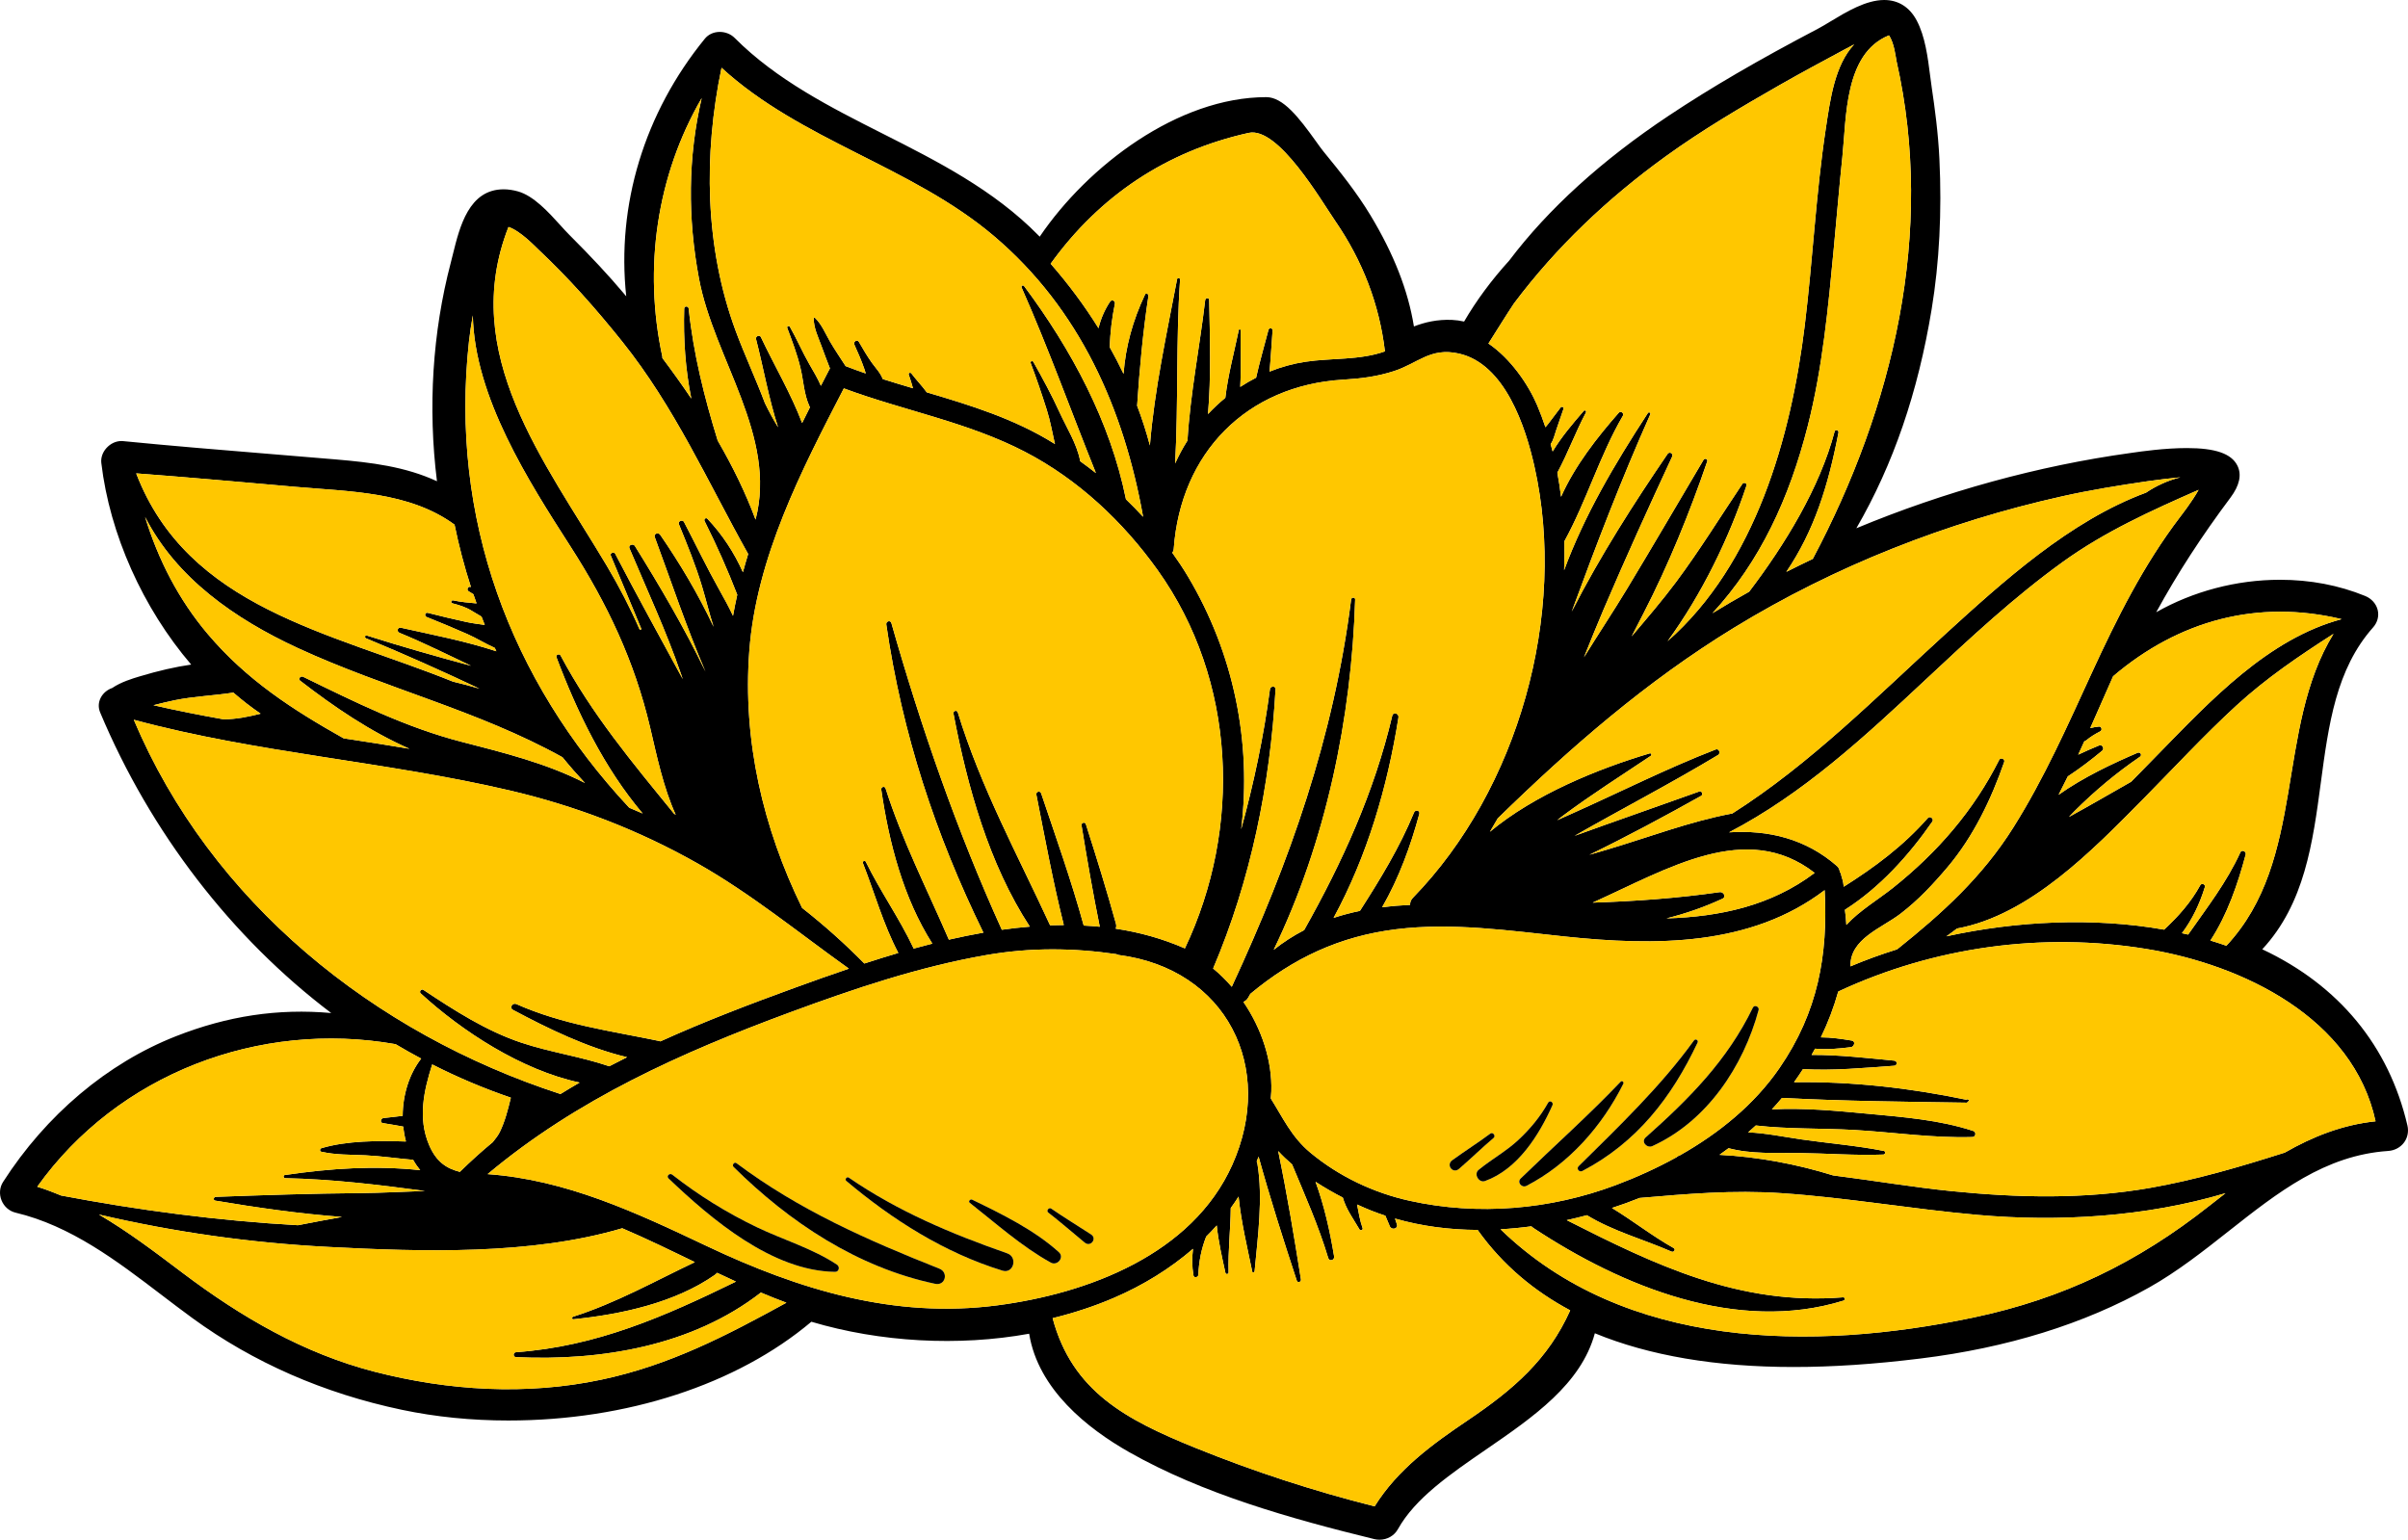 <svg width="466" height="298" viewBox="0 0 466 298" fill="none" xmlns="http://www.w3.org/2000/svg">
<path d="M465.892 217.841C462.307 202.431 452.62 190.69 437.796 183.725C445.999 174.912 447.584 163.041 449.122 151.53C450.636 140.212 452.065 129.52 459.238 121.436C460.086 120.481 460.416 119.259 460.14 118.084C459.858 116.876 458.955 115.853 457.727 115.352C452.631 113.265 447.076 112.21 441.221 112.21C432.788 112.21 424.405 114.447 417.275 118.491C421.383 110.977 426.051 103.786 431.648 96.306C433.412 93.945 433.861 91.856 432.976 90.099C431.817 87.792 428.716 86.719 423.208 86.719C418.916 86.719 414.361 87.376 412.65 87.623L412.243 87.681C394.477 90.135 376.282 95.143 359.246 102.239C366.386 89.902 371.17 75.963 373.817 59.838C375.308 50.788 375.809 40.986 375.314 30.709C375.077 25.716 374.405 20.778 373.844 17.033C373.732 16.29 373.63 15.496 373.526 14.67C373.072 11.087 372.557 7.027 370.915 3.95C369.534 1.365 367.36 0 364.632 0C361.109 0 357.304 2.298 354.249 4.144C353.361 4.682 352.521 5.189 351.823 5.554C340.266 11.616 331.085 16.967 322.935 22.393C309.995 31.006 299.608 40.443 292.058 50.441C288.664 54.164 285.672 58.213 283.336 62.233C282.552 62.055 281.784 61.95 281.017 61.915C278.148 61.786 275.71 62.373 273.626 63.181C272.497 56.214 269.726 49.139 265.198 41.639C262.57 37.287 259.397 33.316 256.102 29.294C255.731 28.842 255.246 28.161 254.681 27.371C251.326 22.681 248.289 18.801 245.056 18.801C228.003 18.801 210.54 32.048 201.205 45.805C201.126 45.724 201.048 45.645 200.973 45.566C192.277 36.714 181.367 31.199 170.818 25.864C160.722 20.759 150.285 15.483 142.178 7.345C141.438 6.602 140.383 6.176 139.28 6.176C138.134 6.176 137.083 6.654 136.403 7.491C124.66 21.892 119.294 39.711 121.189 57.347C121.017 57.14 120.842 56.934 120.668 56.729C117.796 53.316 114.538 49.816 110.108 45.382C109.615 44.89 109.059 44.276 108.458 43.612C106.143 41.059 103.264 37.881 100.211 37.036C99.257 36.773 98.336 36.639 97.471 36.639C90.745 36.639 88.96 43.885 87.654 49.175C87.513 49.751 87.373 50.311 87.234 50.844C83.693 64.327 82.783 78.868 84.563 93.141C78.41 90.288 71.787 89.501 65.002 88.921C60.694 88.552 56.383 88.2 52.074 87.847C42.803 87.088 33.218 86.302 23.811 85.374L23.488 85.358C22.419 85.358 21.362 85.859 20.585 86.732C19.844 87.561 19.49 88.61 19.608 89.609C21.236 103.399 27.655 117.704 37.001 128.625C33.965 129.057 30.673 129.814 27.041 130.905L26.887 130.952C25.722 131.303 23.378 132.005 21.721 133.152C20.762 133.481 19.953 134.16 19.501 135.027C19.029 135.93 18.988 136.946 19.382 137.887C29.122 161.107 44.837 181.489 64.102 196.066C53.776 195.141 44.024 196.626 34.006 200.569C20.776 205.782 8.908 215.792 0.587 228.766C-0.077 229.802 -0.184 231.133 0.298 232.325C0.782 233.52 1.791 234.406 3 234.695C13.703 237.236 22.608 244.021 31.218 250.585C33.22 252.11 35.217 253.634 37.237 255.106C49.013 263.698 62.652 269.672 77.779 272.857C84.309 274.23 91.237 274.926 98.369 274.926C121.281 274.926 142.593 267.968 157.016 255.813C170.337 259.778 185.485 260.613 199.164 258.13C200.901 268.924 210.502 276.504 218.536 281.058C232.734 289.109 249.713 293.903 265.952 297.879C266.281 297.959 266.625 298 266.963 298C268.462 298 269.827 297.218 270.527 295.956C273.864 289.969 280.568 285.357 287.668 280.476C296.684 274.277 305.98 267.883 308.638 258.041C319.152 262.375 332.062 264.57 347.057 264.57H347.063C354.646 264.57 362.693 264.036 371.649 262.93C388.469 260.861 403.358 256.235 415.898 249.183C421.365 246.108 426.387 242.149 431.242 238.319C440.855 230.736 449.933 223.577 462.183 222.756C463.415 222.671 464.524 222.078 465.229 221.13C465.918 220.21 466.162 219.009 465.892 217.841ZM91.136 113.613C91.109 113.606 91.08 113.598 91.048 113.59C90.54 113.426 90.231 114.183 90.689 114.439C91.003 114.614 91.305 114.808 91.604 115.001C91.808 115.596 92.016 116.192 92.227 116.785C90.716 116.642 89.196 116.525 87.69 116.195C87.319 116.115 87.163 116.663 87.532 116.762C88.875 117.121 90.103 117.472 91.296 118.217C91.922 118.606 92.548 118.981 93.185 119.34C93.394 119.875 93.593 120.413 93.809 120.947C92.611 120.784 91.412 120.635 90.238 120.38C87.737 119.839 85.262 119.238 82.786 118.612C82.25 118.477 82.073 119.223 82.562 119.417C85.203 120.471 87.821 121.566 90.419 122.71C92.253 123.516 93.925 124.594 95.749 125.394C95.848 125.614 95.955 125.83 96.057 126.049C90.063 124.073 83.663 122.85 77.587 121.493C76.928 121.348 76.716 122.236 77.313 122.481C82.02 124.405 86.564 126.696 91.161 128.857C84.406 127.042 77.699 125.128 70.983 123.004C70.629 122.891 70.512 123.407 70.835 123.541C78.27 126.61 85.541 129.876 92.782 133.284C91.089 132.788 89.385 132.325 87.665 131.925C63.866 122.328 36.383 117.7 26.356 91.621C36.613 92.394 46.86 93.318 57.104 94.221C67.511 95.142 79.19 95.119 87.963 101.546C88.797 105.625 89.855 109.659 91.136 113.613ZM135.269 53.92C138.185 69.461 150.428 84.386 146.213 100.562C144.285 95.349 141.767 90.235 138.891 85.273C136.303 76.899 134.2 68.492 133.275 59.735C133.217 59.191 132.422 59.165 132.407 59.735C132.233 65.632 132.634 71.452 133.782 77.142C131.979 74.465 130.102 71.843 128.182 69.292C128.182 69.196 128.199 69.107 128.174 69.002C124.481 51.903 127.083 33.971 135.792 18.991C133.113 30.461 133.063 42.172 135.269 53.92ZM433.566 164.953C430.863 170.861 427.105 175.633 423.453 180.877C423.057 180.784 422.654 180.698 422.256 180.61C424.265 177.944 425.707 174.877 426.688 171.684C426.851 171.161 426.07 170.837 425.809 171.312C423.981 174.652 421.56 177.355 418.804 179.923C405.124 177.5 390.212 178.249 376.666 181.214C377.366 180.729 378.051 180.227 378.722 179.706C392.827 177.147 405.129 164.374 414.698 154.698C420.696 148.631 426.462 142.362 432.751 136.587C438.59 131.228 444.98 126.911 451.583 122.672C440.246 141.138 446.417 166.374 430.855 183.037C429.838 182.681 428.8 182.346 427.76 182.03C431.028 177.061 433.097 171 434.589 165.386C434.746 164.789 433.835 164.365 433.566 164.953ZM417.814 145.799C416.023 147.634 414.231 149.468 412.435 151.293C408.415 153.579 404.428 155.902 400.376 158.119C400.771 157.714 401.154 157.3 401.552 156.902C405.431 153.032 409.594 149.569 414.118 146.475C414.606 146.142 414.19 145.472 413.664 145.7C408.756 147.807 403.188 150.424 398.379 153.825C398.989 152.643 399.59 151.455 400.169 150.267C402.488 148.746 404.719 147.043 406.846 145.273C407.295 144.896 406.816 144.034 406.258 144.264C404.888 144.826 403.523 145.423 402.178 146.061C402.576 145.197 402.97 144.342 403.357 143.486C403.483 143.439 403.612 143.387 403.742 143.278C404.563 142.597 405.503 142.03 406.457 141.54C406.885 141.323 406.699 140.573 406.208 140.617C405.62 140.672 405.059 140.78 404.509 140.921C406.056 137.453 407.516 134.072 408.934 130.889C421.623 120.076 436.916 115.932 453.158 119.832C438.94 123.622 427.736 135.64 417.814 145.799ZM421.888 100.06C414.797 109.366 409.645 119.706 404.777 130.29C400.107 140.451 395.606 150.63 389.642 160.121C383.59 169.752 375.906 176.724 367.135 183.732C363.987 184.715 360.964 185.818 358.1 187.029C357.979 181.709 364.105 179.655 367.745 176.878C371.195 174.247 374.129 171.107 376.917 167.804C381.891 161.91 385.348 154.692 387.856 147.466C388.051 146.902 387.16 146.527 386.89 147.061C381.958 156.871 374.959 164.935 366.396 171.777C363.591 174.019 359.868 176.229 357.307 179.005C357.259 178.027 357.16 177.054 357.027 176.083C363.778 171.783 369.429 165.524 373.953 158.998C374.317 158.479 373.495 157.849 373.078 158.323C368.277 163.769 362.812 167.817 356.801 171.618C356.767 171.367 356.734 171.114 356.702 170.861C356.621 170.256 356.329 169.681 356.259 169.083C356.248 168.967 356.152 168.89 356.053 168.864C356.025 168.395 355.86 167.936 355.514 167.632C349.438 162.31 342.181 160.594 334.614 161.092C348.945 153.626 360.817 142.621 372.76 131.441C381.26 123.489 389.743 115.573 399.201 108.752C407.352 102.874 416.347 98.819 425.477 94.805C424.226 97.074 421.992 99.919 421.888 100.06ZM240.624 193.905C240.976 193.768 241.307 193.51 241.56 193.075C241.699 192.838 241.826 192.592 241.963 192.357C250.255 185.447 259.221 181.2 270.237 179.842C281.057 178.51 292.099 180.121 302.858 181.256C320.285 183.091 338.768 183.188 353.111 172.28C353.775 184.837 351.837 195.86 344.355 206.731C339.499 213.782 332.673 219.309 325.167 223.565C324.882 223.653 324.642 223.793 324.449 223.971C320.635 226.078 316.665 227.87 312.69 229.364C300.006 234.122 286.04 235.323 272.809 232.402C265.777 230.85 259.083 227.659 253.554 223.062C249.926 220.042 248.22 216.241 245.926 212.602C245.953 212.136 246.012 211.684 246.028 211.216C246.218 205.315 244.161 199.09 240.624 193.905ZM332.81 172.663C324.515 173.859 316.422 174.424 308.217 174.699C322.819 168.136 337.966 158.699 351.173 168.942C342.768 175.287 332.919 177.424 322.49 177.747C326.238 176.82 329.885 175.539 333.346 173.936C334.133 173.575 333.52 172.562 332.81 172.663ZM415.302 95.346C400.57 100.786 387.583 112.59 376.468 122.718C363.191 134.82 350.394 147.831 335.196 157.471C335.155 157.468 335.114 157.463 335.069 157.473C327.001 159.003 319.088 162.024 311.221 164.37C310.014 164.728 308.802 165.083 307.592 165.436C314.978 161.843 322.201 157.951 329.203 154.036C329.656 153.781 329.346 153.005 328.844 153.186C320.864 156.051 312.767 158.847 304.714 161.769C313.933 156.506 323.391 151.601 332.479 146.127C333.032 145.793 332.668 144.804 332.027 145.054C322.559 148.72 313.477 153.324 304.213 157.458C303.265 157.884 302.306 158.311 301.35 158.738C301.683 158.479 302.016 158.21 302.352 157.961C307.922 153.802 313.697 150.151 319.458 146.291C319.701 146.129 319.555 145.72 319.256 145.81C309.344 148.755 297.006 153.744 288.328 160.986C288.849 160.129 289.356 159.267 289.847 158.393C303.93 144.645 318.611 131.87 335.54 121.51C355.117 109.53 376.718 101.05 399.106 96.052C404.569 94.833 410.104 93.938 415.642 93.132C417.74 92.826 419.845 92.593 421.955 92.376C419.579 92.969 417.338 93.976 415.302 95.346ZM350.817 108.167C349.1 108.981 347.388 109.817 345.693 110.679C351.071 102.734 353.798 94.074 355.786 83.728C355.878 83.245 355.168 83.035 355.039 83.523C352.165 94.397 345.422 105.41 338.496 114.521C336.098 115.86 333.732 117.241 331.4 118.676C340.658 108.634 346.288 96.389 349.842 82.438C352.708 71.191 353.801 59.493 354.886 47.969C355.439 42.118 355.922 36.265 356.534 30.422C357.335 22.741 356.909 10.415 365.469 6.881C365.495 6.87 365.514 6.85 365.54 6.837C366.584 8.274 366.866 11.146 367.037 11.909C374.475 44.932 366.402 78.765 350.817 108.167ZM356.863 9.631C357.513 9.282 358.168 8.936 358.823 8.588C355.036 12.626 354.179 19.304 353.326 24.913C351.414 37.526 350.811 50.322 349.259 62.981C346.612 84.608 339.731 109.122 322.717 124.093C329.42 114.91 334.638 104.042 337.978 93.994C338.141 93.506 337.445 93.267 337.185 93.659C332.925 100.014 328.933 106.495 324.361 112.636C321.652 116.267 318.688 119.702 315.761 123.163C316.548 121.636 317.324 120.115 318.097 118.622C322.905 109.289 326.994 99.205 330.392 89.279C330.536 88.854 329.901 88.61 329.682 88.981C324.746 97.31 319.886 105.654 314.879 113.942C312.232 118.324 309.306 122.727 306.534 127.209C307.78 124.11 309.024 121.01 310.332 117.946C314.585 107.992 319.035 98.191 323.593 88.378C323.868 87.782 323.084 87.313 322.708 87.862C316.238 97.333 309.641 107.629 304.159 118.373C308.878 105.509 313.762 92.767 319.358 80.207C319.495 79.901 319.092 79.652 318.901 79.941C312.329 90.023 306.641 99.699 302.691 110.35C302.755 108.488 302.78 106.622 302.737 104.761C307.027 96.968 309.546 88.22 314.06 80.468C314.339 79.991 313.66 79.436 313.281 79.868C309.103 84.622 304.78 90.124 302.097 96.147C301.901 94.582 301.672 93.023 301.379 91.483C303.419 87.706 304.891 83.638 306.913 79.833C307.047 79.579 306.704 79.28 306.497 79.514C304.342 81.997 302.172 84.561 300.469 87.38C300.347 86.902 300.214 86.43 300.082 85.957C300.654 85.145 300.846 84.146 301.175 83.189C301.642 81.832 302.111 80.475 302.574 79.118C302.698 78.756 302.204 78.62 302.006 78.878C301.21 79.923 300.416 80.97 299.622 82.019C299.453 82.241 299.265 82.462 299.075 82.685C298.594 81.263 298.081 79.855 297.496 78.481C295.71 74.298 292.321 69.409 288.044 66.481C289.705 63.894 291.29 61.268 292.997 58.711C301.192 47.794 311.091 38.415 322.245 30.337C329.293 25.233 336.811 20.8 344.359 16.485C348.486 14.131 352.675 11.878 356.863 9.631ZM296.944 90.263C303.378 118.894 293.796 152.832 273.436 173.752C273.017 174.185 272.86 174.669 272.89 175.13C271.057 175.215 269.251 175.365 267.476 175.587C270.718 169.964 272.982 163.744 274.671 157.525C274.853 156.85 273.904 156.637 273.651 157.245C270.853 164.041 267.119 170.137 263.177 176.293C261.444 176.649 259.742 177.098 258.081 177.646C264.598 165.623 268.505 152.33 270.637 138.845C270.755 138.074 269.624 137.722 269.437 138.514C265.947 153.331 259.805 166.818 252.378 180.019C250.336 181.074 248.371 182.334 246.492 183.824C256.596 162.924 261.572 138.891 262.253 116.039C262.269 115.527 261.535 115.561 261.476 116.039C258.075 142.743 249.644 166.679 238.377 190.982C237.265 189.697 236.06 188.506 234.768 187.446C242.05 170.353 245.802 151.914 246.848 133.409C246.891 132.691 245.854 132.738 245.764 133.409C244.533 142.646 242.628 151.638 240.2 160.488C242.243 143.717 238.808 126.498 229.877 111.542C228.941 109.974 227.925 108.461 226.867 106.978C227.008 106.787 227.122 106.558 227.145 106.249C228.476 87.63 241.26 74.583 259.974 73.476C263.385 73.275 266.484 72.884 269.742 71.832C274.41 70.325 276.798 67.192 282.312 68.425C291.259 70.427 295.23 82.635 296.944 90.263ZM215.953 178.745C214.165 172.292 212.189 165.91 210.144 159.533C209.969 158.992 209.217 159.221 209.304 159.764C210.372 166.32 211.505 172.852 212.827 179.363C211.795 179.261 210.76 179.186 209.724 179.133C207.356 170.505 204.339 162.031 201.487 153.554C201.29 152.964 200.44 153.204 200.56 153.81C202.228 162.224 203.775 170.709 205.87 179.032C204.988 179.034 204.103 179.055 203.218 179.087C196.889 165.367 189.818 152.451 185.355 137.885C185.191 137.345 184.415 137.569 184.519 138.117C187.194 152.15 191.343 167.188 199.29 179.338C197.487 179.488 195.68 179.69 193.875 179.946C185.216 160.848 178.232 140.728 172.504 120.595C172.318 119.946 171.422 120.233 171.516 120.866C174.583 141.973 181.005 161.479 190.309 180.502C188.075 180.893 185.845 181.352 183.626 181.86C179.411 172.093 174.631 162.786 171.382 152.601C171.207 152.055 170.467 152.292 170.545 152.832C172.03 163.07 174.808 173.788 180.426 182.628C179.21 182.936 178.003 183.258 176.799 183.591C176.779 183.53 176.762 183.472 176.734 183.408C174.033 177.682 170.323 172.47 167.546 166.772C167.396 166.458 166.854 166.683 166.977 167.011C169.24 172.8 170.94 178.916 173.846 184.434C171.628 185.087 169.433 185.771 167.271 186.477C163.489 182.634 159.46 179.04 155.22 175.712C147.642 160.208 143.715 143.317 145.004 126.035C146.361 107.896 155.064 91.091 163.301 75.17C174.94 79.496 187.257 81.683 198.357 87.446C208.65 92.793 217.342 100.967 224.039 110.35C239.268 131.682 240.379 160.219 229.303 183.554C224.987 181.665 220.506 180.425 215.908 179.734C216.029 179.452 216.057 179.119 215.953 178.745ZM252.638 70.012C250.214 70.377 247.891 71.031 245.685 71.917C245.933 69.262 246.071 66.585 246.273 63.932C246.31 63.472 245.594 63.392 245.482 63.823C244.679 66.905 243.776 69.991 243.085 73.098C242.026 73.635 241.004 74.233 240.015 74.879C240.212 71.24 240.056 67.537 240.097 63.928C240.101 63.721 239.774 63.671 239.733 63.878C238.834 68.209 237.643 72.589 237.126 76.995C235.938 77.967 234.821 79.019 233.775 80.139C234.395 72.821 234.146 65.379 234.005 58.081C233.998 57.571 233.287 57.598 233.232 58.081C232.176 67.122 230.347 76.171 229.802 85.264C228.904 86.68 228.106 88.162 227.416 89.693C228.059 77.866 227.556 65.902 228.371 54.109C228.394 53.779 227.854 53.705 227.794 54.031C225.802 64.504 223.41 75.378 222.531 86.209C221.847 83.613 221.018 81.049 220.059 78.527C220.52 71.441 221.19 64.281 222.244 57.276C222.297 56.91 221.779 56.605 221.591 57.001C219.194 62.072 217.829 67.09 217.432 72.353C216.603 70.615 215.713 68.905 214.772 67.221C214.826 64.386 215.194 61.562 215.753 58.78C215.869 58.209 215.144 57.897 214.818 58.387C213.743 60.003 213.019 61.715 212.587 63.52C209.833 59.093 206.711 54.912 203.323 51.042C212.809 37.872 225.75 29.246 241.642 25.722C247.354 24.453 255.633 38.749 258.43 42.817C263.662 50.43 266.932 58.856 268.015 67.998C263.208 69.744 257.632 69.257 252.638 70.012ZM221.216 100.025C220.146 98.861 219.037 97.733 217.899 96.636C214.87 81.642 207.344 67.636 198.192 55.379C197.973 55.09 197.561 55.33 197.708 55.66C202.939 67.494 207.271 79.598 212.087 91.564C211.089 90.772 210.07 90.01 209.034 89.263C209.027 89.209 209.027 89.157 209.016 89.101C208.36 85.826 206.442 82.838 205.06 79.822C203.526 76.474 201.782 73.227 199.965 70.025C199.811 69.756 199.339 69.94 199.452 70.242C200.589 73.256 201.621 76.297 202.59 79.367C203.266 81.493 203.645 83.749 204.153 85.949C204.08 85.901 204.008 85.849 203.93 85.801C196.317 81.057 187.856 78.45 179.35 75.933C178.432 74.663 177.299 73.519 176.369 72.27C176.192 72.037 175.739 72.165 175.856 72.486C176.175 73.353 176.418 74.252 176.681 75.144C174.726 74.565 172.771 73.98 170.829 73.362C170.406 72.184 169.422 71.186 168.705 70.182C167.794 68.899 167.016 67.549 166.225 66.191C165.886 65.608 165.076 66.119 165.34 66.705C166.042 68.258 166.712 69.798 167.27 71.41C167.369 71.696 167.455 71.988 167.544 72.279C166.236 71.83 164.934 71.357 163.649 70.86C162.647 69.31 161.616 67.793 160.679 66.197C159.757 64.624 159.035 62.783 157.708 61.509C157.619 61.424 157.471 61.485 157.471 61.606C157.455 63.439 158.329 65.224 158.954 66.922C159.494 68.389 160.039 69.865 160.619 71.324C160.572 71.388 160.526 71.45 160.488 71.518C159.943 72.566 159.401 73.617 158.86 74.668C158.247 73.216 157.403 71.84 156.626 70.484C155.27 68.12 154.203 65.611 152.855 63.241C152.702 62.972 152.233 63.154 152.344 63.457C153.303 66.012 154.268 68.551 154.906 71.206C155.511 73.719 155.563 76.237 156.638 78.621C156.669 78.696 156.708 78.756 156.747 78.819C156.236 79.835 155.731 80.852 155.227 81.871C153.08 76.186 149.788 70.634 147.245 65.24C146.989 64.702 146.166 65.089 146.308 65.633C147.74 71.156 148.762 77.161 150.576 82.696C149.643 81.171 148.8 79.617 148.026 78.016C146.247 73.284 144.063 68.618 142.377 64.059C136.373 47.836 136.132 29.905 139.633 13.119C155.007 27.218 176.395 32.174 192.326 45.667C208.972 59.764 217.482 79.16 221.216 100.025ZM144.785 107.223C144.428 108.389 144.089 109.564 143.769 110.744C142.085 106.955 139.802 103.47 136.904 100.401C136.614 100.093 136.169 100.483 136.346 100.834C138.681 105.497 140.795 110.243 142.674 115.106C142.369 116.454 142.1 117.815 141.853 119.185C141.042 117.446 140.104 115.754 139.154 114.062C136.751 109.79 134.643 105.364 132.368 101.021C132.09 100.483 131.144 100.866 131.376 101.439C132.992 105.404 134.618 109.374 135.853 113.474C136.645 116.094 137.268 118.741 138.099 121.319C135.128 114.953 131.455 108.856 127.754 103.488C127.407 102.983 126.466 103.285 126.706 103.93C129.843 112.425 132.856 121.454 136.525 129.988C132.459 121.512 127.628 113.326 122.859 105.657C122.53 105.128 121.551 105.479 121.812 106.099C125.218 114.181 128.916 122.13 131.785 130.428C131.902 130.768 132.019 131.107 132.136 131.445C127.756 123.369 123.294 115.328 119.052 107.171C118.813 106.709 117.997 107.039 118.203 107.528C120.199 112.273 122.161 117.035 124.141 121.792C124.026 121.805 123.909 121.837 123.797 121.864C121.965 117.663 119.847 113.564 117.425 109.492C105.416 89.299 88.773 68.44 98.404 43.925C100.724 44.701 103.472 47.618 104.137 48.243C110.001 53.738 115.338 59.77 120.357 66.037C130.604 78.825 136.902 93.144 144.785 107.223ZM110.375 105.726C117.535 116.866 122.785 127.929 125.824 140.842C127.106 146.292 128.346 152.367 130.77 157.698C130.651 157.616 130.528 157.546 130.411 157.452C122.374 147.582 114.504 138.194 108.478 126.856C108.25 126.428 107.509 126.726 107.684 127.19C111.669 137.814 116.932 148.66 124.37 157.444C123.505 157.067 122.645 156.687 121.772 156.326C98.658 131.582 87.007 100.219 90.757 66.074C90.942 64.391 91.206 62.717 91.5 61.048C91.809 76.814 102.281 93.126 110.375 105.726ZM58.07 131.733C64.717 136.864 71.569 141.532 79.231 144.92C74.999 144.201 70.754 143.543 66.503 142.896C56.594 137.327 47.723 131.587 40.2 122.703C34.575 116.056 30.589 108.287 28.076 100.041C34.099 111.844 45.396 119.769 57.659 125.438C74.524 133.234 92.583 137.519 108.852 146.56C110.239 148.272 111.696 149.927 113.204 151.542C105.777 147.718 97.352 145.646 89.353 143.579C78.484 140.772 68.682 135.87 58.652 130.981C58.191 130.755 57.611 131.382 58.07 131.733ZM50.434 138.127C47.988 138.74 45.696 139.21 43.245 139.214C38.708 138.408 34.191 137.514 29.697 136.487C31.08 136.151 32.457 135.792 33.824 135.516C37.569 134.763 41.401 134.633 45.158 134.048C46.846 135.514 48.607 136.882 50.434 138.127ZM98.753 153.011C111.488 156 123.585 160.653 134.963 167.091C145.363 172.977 154.579 180.56 164.273 187.473C160.71 188.676 157.242 189.92 153.911 191.131C145.213 194.297 136.381 197.655 127.798 201.548C127.718 201.519 127.642 201.488 127.553 201.47C117.99 199.475 108.975 198.332 99.93 194.331C99.18 194 98.514 195.052 99.27 195.454C106.109 199.094 113.633 202.773 121.351 204.614C120.194 205.187 119.048 205.769 117.906 206.366C112.366 204.479 106.512 203.667 100.937 201.813C94.103 199.543 87.894 195.532 81.943 191.584C81.532 191.308 81.055 191.931 81.417 192.265C89.362 199.56 100.92 207.116 112.168 209.52C110.919 210.242 109.685 210.981 108.461 211.738C72.364 200 40.808 174.649 25.896 139.305C49.775 145.763 74.688 147.364 98.753 153.011ZM83.643 206.011C88.537 208.504 93.619 210.656 98.861 212.443C98.315 214.702 97.756 216.942 96.743 219.049C96.397 219.768 95.873 220.414 95.357 221.056C93.155 222.87 91.038 224.791 88.993 226.803C86.434 226.152 84.421 224.885 83.017 221.549C80.841 216.387 82.027 211.078 83.643 206.011ZM76.551 202.091C78.177 203.064 79.832 203.99 81.505 204.884C79.154 207.912 77.943 211.959 77.927 215.962C76.69 216.124 75.444 216.246 74.204 216.391C73.695 216.45 73.475 217.262 74.071 217.362C75.393 217.587 76.721 217.792 78.04 218.045C78.139 219.025 78.313 219.992 78.561 220.928C73.239 220.754 67.094 220.75 62.195 222.228C61.869 222.327 61.836 222.835 62.195 222.915C64.978 223.544 67.858 223.464 70.701 223.598C73.801 223.745 76.865 224.216 79.955 224.475C79.957 224.477 79.957 224.479 79.957 224.483C80.37 225.229 80.83 225.877 81.317 226.476C72.625 225.559 63.946 226.107 55.107 227.42C54.748 227.474 54.852 228.022 55.188 228.03C64.254 228.208 73.251 229.302 82.231 230.504C78.056 230.637 73.878 230.878 69.753 230.914C60.416 230.992 51.071 231.298 41.742 231.642C41.337 231.658 41.212 232.299 41.642 232.372C49.442 233.683 57.781 234.898 66.178 235.532C63.329 236.042 60.489 236.576 57.656 237.132C42.288 236.271 26.916 234.255 11.816 231.38C10.315 230.749 8.785 230.173 7.209 229.682C22.81 207.837 50.129 197.441 76.551 202.091ZM63.569 241.334C81.74 242.28 102.772 242.943 120.418 237.721C125.146 239.743 129.81 242.018 134.468 244.274C126.624 247.998 119.303 252.149 110.888 254.846C110.635 254.927 110.664 255.361 110.953 255.333C120.184 254.393 130.594 252.158 138.317 246.758C138.5 246.631 138.642 246.486 138.771 246.338C139.985 246.917 141.202 247.483 142.419 248.041C128.698 254.75 115.467 260.588 99.873 261.707C99.256 261.752 99.247 262.637 99.873 262.665C116.344 263.435 133.956 260.491 147.248 250.166C148.887 250.858 150.531 251.516 152.183 252.128C140.554 258.502 129.631 264.219 116.348 267.025C101.863 270.086 86.804 269.171 72.541 265.499C58.719 261.942 46.632 254.872 35.347 246.36C30.051 242.366 24.788 238.353 19.137 235.064C33.738 238.463 48.495 240.555 63.569 241.334ZM136.757 241.152C123.032 234.645 109.515 228.318 94.364 227.242C111.638 212.767 131.807 203.719 152.955 195.909C165.329 191.342 177.814 187.127 190.84 184.851C199.453 183.344 207.773 183.46 216.054 184.668C216.192 184.749 216.344 184.809 216.515 184.833C237.315 187.526 246.914 206.609 238.466 225.459C230.706 242.771 210.567 250.338 193.004 252.636C173.035 255.252 154.579 249.598 136.757 241.152ZM215.669 251.147C221.262 248.729 226.425 245.548 230.874 241.7C230.666 243.4 230.664 245.111 230.961 246.847C231.056 247.4 231.885 247.234 231.904 246.719C232.015 244.157 232.484 241.702 233.429 239.324C234.13 238.629 234.814 237.91 235.465 237.176C235.782 240.268 236.486 243.356 237.149 246.351C237.226 246.694 237.769 246.616 237.758 246.271C237.639 242.101 238.138 237.97 238.179 233.809C238.707 233.088 239.208 232.347 239.691 231.59C240.183 236.49 241.401 241.541 242.337 246.107C242.391 246.381 242.773 246.29 242.791 246.044C243.413 239.401 244.439 231.88 243.345 225.277C243.316 225.099 243.26 224.942 243.2 224.802C243.326 224.487 243.444 224.171 243.561 223.852C245.793 231.919 248.334 239.878 250.949 247.836C251.121 248.36 251.839 248.137 251.757 247.615C250.444 239.301 249.062 231.018 247.358 222.78C248.181 223.676 249.084 224.537 250.044 225.359C252.538 231.367 255.162 237.22 257.042 243.482C257.265 244.223 258.303 243.904 258.181 243.171C257.384 238.325 256.285 233.392 254.582 228.723C256.34 229.873 258.142 230.901 259.867 231.787C260.469 233.984 261.961 236.013 263.095 237.951C263.278 238.262 263.817 238.055 263.693 237.7C263.16 236.215 262.931 234.658 262.622 233.127C263.664 233.603 264.645 234.019 265.526 234.368C266.376 234.698 267.23 235.002 268.093 235.284C268.38 235.965 268.667 236.645 268.953 237.325C269.301 238.145 270.628 237.843 270.331 236.949C270.209 236.583 270.086 236.212 269.962 235.846C275.141 237.336 280.537 238.02 285.962 238.047C285.976 238.065 285.98 238.085 285.994 238.104C290.841 244.894 296.961 249.924 303.867 253.613C299.607 263.112 292.899 268.913 284.139 274.822C277.185 279.511 270.472 284.387 266.018 291.542C254.191 288.562 242.63 284.795 231.319 280.212C217.956 274.798 207.51 269.322 203.705 255.124C207.828 254.112 211.842 252.8 215.669 251.147ZM290.391 237.921C292.383 237.806 294.371 237.614 296.346 237.346C296.462 237.457 296.59 237.561 296.737 237.66C313.872 248.996 336.159 258.123 356.767 251.721C357.104 251.615 357.06 251.05 356.683 251.084C336.621 252.702 320.307 244.822 303.199 236.149C304.516 235.864 305.812 235.539 307.105 235.198C312.228 238.316 318.013 239.849 323.477 242.238C323.939 242.44 324.346 241.804 323.883 241.544C319.742 239.215 315.999 236.256 311.947 233.793C313.737 233.218 315.526 232.566 317.298 231.855C326.473 231.071 335.364 230.284 344.782 230.93C357.469 231.793 370.028 234.008 382.69 235.132C398.383 236.527 415.214 235.536 430.677 230.937C429.602 231.762 428.529 232.6 427.465 233.439C413.655 244.348 399.241 251.344 381.956 254.982C350.671 261.578 314.406 261.212 290.391 237.921ZM442.157 223.074C433.584 225.8 424.999 228.336 416.096 229.902C403.34 232.143 390.407 231.816 377.573 230.522C370.456 229.803 362.683 228.501 354.751 227.492C347.737 225.306 340.168 223.882 332.757 223.508C333.35 223.092 333.936 222.658 334.512 222.226C338.957 223.411 343.668 223.092 348.25 223.156C353.651 223.229 359.077 223.659 364.471 223.454C364.858 223.437 364.973 222.835 364.565 222.755C359.3 221.711 353.917 221.292 348.605 220.523C345.233 220.035 341.75 219.3 338.302 219.155C338.8 218.717 339.296 218.279 339.781 217.828C346.072 218.558 352.523 218.331 358.842 218.694C366.43 219.129 374.084 220.297 381.686 220.063C382.379 220.041 382.496 219.087 381.849 218.877C375.266 216.726 368.253 216.196 361.385 215.55C355.368 214.982 349.035 214.381 342.896 214.709C343.568 213.984 344.223 213.245 344.852 212.489C356.718 213.123 368.686 213.226 380.566 213.413C380.727 213.417 380.821 213.284 380.829 213.15C380.836 213.15 380.84 213.152 380.844 213.154C381.02 213.242 381.181 212.976 381.001 212.887C380.926 212.85 380.852 212.815 380.779 212.777C380.685 212.731 380.604 212.78 380.567 212.853C369.683 210.579 358.342 209.268 347.183 209.455C347.777 208.632 348.354 207.783 348.915 206.915C354.755 207.26 360.742 206.678 366.572 206.268C367.218 206.224 367.206 205.337 366.572 205.279C361.301 204.781 355.903 204.135 350.581 204.167C350.805 203.766 351.031 203.368 351.251 202.964C353.544 203.176 355.923 202.953 358.18 202.668C358.843 202.586 359.148 201.52 358.358 201.392C356.427 201.084 354.379 200.766 352.38 200.768C353.758 197.925 354.892 194.945 355.742 191.9C374.308 183.239 395.208 180.365 415.425 183.67C434.133 186.728 455.402 197.058 459.722 217.016C453.325 217.685 447.559 219.976 442.157 223.074Z" fill="black"/>
<path d="M241.641 25.725C225.75 29.249 212.808 37.874 203.322 51.045C206.71 54.916 209.832 59.096 212.587 63.524C213.018 61.718 213.742 60.006 214.817 58.391C215.144 57.9 215.87 58.212 215.752 58.783C215.193 61.565 214.824 64.389 214.771 67.225C215.712 68.908 216.602 70.618 217.431 72.356C217.828 67.093 219.193 62.075 221.59 57.004C221.779 56.608 222.296 56.913 222.243 57.279C221.189 64.285 220.519 71.444 220.058 78.53C221.017 81.052 221.846 83.615 222.53 86.212C223.409 75.38 225.801 64.506 227.793 54.034C227.852 53.709 228.392 53.783 228.37 54.112C227.556 65.904 228.058 77.869 227.415 89.696C228.106 88.165 228.904 86.683 229.801 85.267C230.347 76.174 232.175 67.124 233.231 58.084C233.286 57.602 233.998 57.574 234.004 58.084C234.145 65.382 234.396 72.824 233.775 80.142C234.821 79.022 235.937 77.97 237.126 76.998C237.642 72.592 238.833 68.213 239.732 63.881C239.773 63.673 240.1 63.724 240.096 63.931C240.055 67.54 240.211 71.244 240.014 74.882C241.003 74.235 242.026 73.638 243.084 73.101C243.775 69.994 244.68 66.909 245.481 63.826C245.593 63.395 246.309 63.476 246.272 63.935C246.069 66.588 245.931 69.265 245.684 71.92C247.891 71.034 250.214 70.38 252.637 70.015C257.631 69.26 263.207 69.747 268.012 68.005C266.929 58.861 263.66 50.437 258.427 42.823C255.632 38.751 247.353 24.457 241.641 25.725Z" fill="#FFC700"/>
<path d="M269.737 71.832C266.479 72.884 263.38 73.274 259.969 73.476C241.256 74.583 228.47 87.63 227.14 106.249C227.118 106.556 227.003 106.786 226.862 106.978C227.921 108.461 228.936 109.973 229.872 111.541C238.803 126.497 242.238 143.717 240.195 160.488C242.623 151.637 244.529 142.645 245.76 133.409C245.849 132.738 246.886 132.691 246.844 133.409C245.798 151.913 242.045 170.351 234.763 187.445C236.056 188.506 237.26 189.695 238.372 190.981C249.639 166.678 258.07 142.741 261.471 116.039C261.531 115.56 262.264 115.527 262.249 116.039C261.568 138.891 256.591 162.923 246.487 183.823C248.367 182.333 250.331 181.074 252.374 180.019C259.801 166.817 265.942 153.332 269.432 138.514C269.62 137.722 270.752 138.073 270.632 138.844C268.5 152.33 264.594 165.622 258.077 177.645C259.737 177.098 261.44 176.648 263.172 176.292C267.113 170.137 270.849 164.041 273.647 157.244C273.901 156.637 274.849 156.849 274.666 157.525C272.977 163.745 270.714 169.965 267.471 175.587C269.247 175.364 271.054 175.215 272.885 175.129C272.856 174.669 273.012 174.184 273.431 173.752C293.791 152.831 303.373 118.894 296.939 90.262C295.226 82.635 291.254 70.427 282.305 68.426C276.794 67.192 274.405 70.324 269.737 71.832Z" fill="#FFC700"/>
<path d="M192.326 45.664C176.395 32.172 155.007 27.215 139.632 13.117C136.132 29.902 136.373 47.834 142.377 64.056C144.063 68.615 146.246 73.281 148.026 78.013C148.8 79.615 149.643 81.168 150.576 82.693C148.762 77.159 147.74 71.153 146.308 65.631C146.167 65.087 146.989 64.698 147.245 65.237C149.788 70.631 153.08 76.183 155.227 81.868C155.731 80.85 156.236 79.833 156.747 78.817C156.708 78.753 156.669 78.693 156.638 78.619C155.564 76.233 155.511 73.716 154.906 71.203C154.268 68.548 153.303 66.009 152.344 63.454C152.233 63.153 152.702 62.969 152.855 63.238C154.203 65.609 155.27 68.118 156.626 70.481C157.404 71.838 158.248 73.213 158.86 74.665C159.401 73.615 159.943 72.563 160.488 71.515C160.525 71.446 160.571 71.385 160.619 71.321C160.038 69.862 159.493 68.387 158.954 66.919C158.328 65.222 157.455 63.437 157.471 61.604C157.471 61.481 157.62 61.42 157.708 61.506C159.034 62.78 159.756 64.621 160.679 66.194C161.614 67.791 162.646 69.307 163.649 70.857C164.934 71.355 166.236 71.829 167.544 72.276C167.455 71.986 167.37 71.693 167.269 71.407C166.712 69.797 166.042 68.257 165.34 66.702C165.076 66.115 165.886 65.605 166.225 66.188C167.016 67.546 167.794 68.897 168.705 70.18C169.422 71.183 170.406 72.181 170.829 73.36C172.771 73.977 174.725 74.563 176.681 75.141C176.418 74.25 176.175 73.35 175.856 72.483C175.74 72.162 176.192 72.035 176.369 72.267C177.299 73.517 178.433 74.661 179.35 75.93C187.856 78.446 196.318 81.053 203.93 85.798C204.008 85.846 204.08 85.898 204.153 85.946C203.645 83.746 203.266 81.492 202.59 79.364C201.621 76.294 200.589 73.253 199.452 70.24C199.34 69.938 199.812 69.754 199.965 70.023C201.781 73.223 203.525 76.471 205.06 79.819C206.442 82.836 208.36 85.824 209.015 89.098C209.027 89.154 209.027 89.206 209.034 89.261C210.07 90.007 211.089 90.77 212.087 91.561C207.271 79.596 202.939 67.491 197.708 55.657C197.561 55.326 197.972 55.087 198.192 55.376C207.344 67.634 214.87 81.641 217.899 96.634C219.037 97.73 220.146 98.858 221.216 100.022C217.481 79.159 208.971 59.763 192.326 45.664Z" fill="#FFC700"/>
<path d="M229.303 183.555C240.38 160.22 239.268 131.684 224.04 110.351C217.343 100.968 208.651 92.794 198.358 87.447C187.257 81.683 174.939 79.497 163.301 75.17C155.064 91.091 146.362 107.897 145.005 126.036C143.715 143.318 147.641 160.209 155.221 175.713C159.461 179.041 163.491 182.635 167.271 186.478C169.434 185.772 171.628 185.087 173.846 184.435C170.94 178.917 169.242 172.801 166.978 167.012C166.854 166.684 167.396 166.459 167.547 166.773C170.324 172.471 174.033 177.684 176.735 183.409C176.763 183.473 176.779 183.531 176.799 183.592C178.004 183.259 179.21 182.936 180.427 182.629C174.809 173.789 172.031 163.071 170.546 152.833C170.468 152.293 171.209 152.056 171.383 152.602C174.632 162.787 179.412 172.094 183.626 181.86C185.846 181.353 188.076 180.893 190.31 180.503C181.006 161.478 174.584 141.973 171.517 120.867C171.423 120.235 172.32 119.947 172.505 120.596C178.232 140.729 185.217 160.849 193.876 179.947C195.682 179.692 197.488 179.489 199.291 179.339C191.343 167.189 187.195 152.15 184.52 138.118C184.416 137.57 185.192 137.346 185.356 137.886C189.819 152.453 196.89 165.367 203.219 179.087C204.104 179.056 204.988 179.035 205.87 179.033C203.776 170.71 202.227 162.225 200.561 153.811C200.441 153.204 201.291 152.964 201.488 153.555C204.339 162.031 207.357 170.506 209.724 179.134C210.762 179.187 211.795 179.262 212.828 179.363C211.505 172.852 210.372 166.32 209.305 159.765C209.218 159.222 209.97 158.993 210.145 159.533C212.19 165.909 214.166 172.293 215.954 178.746C216.057 179.12 216.028 179.452 215.909 179.736C220.507 180.425 224.988 181.665 229.303 183.555Z" fill="#FFC700"/>
<path d="M104.136 48.245C103.471 47.62 100.722 44.703 98.403 43.928C88.773 68.442 105.416 89.302 117.424 109.496C119.845 113.568 121.964 117.665 123.796 121.868C123.909 121.84 124.026 121.809 124.14 121.796C122.16 117.039 120.198 112.276 118.201 107.532C117.995 107.043 118.81 106.713 119.051 107.174C123.294 115.332 127.755 123.372 132.135 131.449C132.018 131.11 131.901 130.772 131.784 130.432C128.915 122.133 125.217 114.185 121.811 106.103C121.55 105.483 122.53 105.131 122.858 105.661C127.627 113.33 132.458 121.515 136.524 129.992C132.855 121.457 129.841 112.429 126.705 103.934C126.465 103.289 127.406 102.987 127.753 103.491C131.453 108.86 135.127 114.957 138.098 121.323C137.266 118.746 136.644 116.099 135.852 113.478C134.617 109.378 132.991 105.407 131.375 101.443C131.143 100.87 132.089 100.487 132.367 101.024C134.642 105.367 136.751 109.793 139.153 114.066C140.104 115.758 141.042 117.449 141.852 119.189C142.099 117.819 142.368 116.458 142.672 115.109C140.793 110.247 138.68 105.501 136.345 100.837C136.168 100.487 136.613 100.096 136.903 100.405C139.802 103.475 142.084 106.959 143.768 110.747C144.088 109.568 144.427 108.394 144.783 107.227C136.9 93.147 130.602 78.829 120.355 66.041C115.338 59.773 109.999 53.741 104.136 48.245Z" fill="#FFC700"/>
<path d="M322.248 30.338C311.093 38.417 301.195 47.795 292.999 58.713C291.292 61.271 289.707 63.896 288.046 66.483C292.324 69.41 295.713 74.3 297.498 78.483C298.083 79.857 298.596 81.265 299.077 82.687C299.268 82.464 299.455 82.244 299.625 82.02C300.419 80.972 301.213 79.925 302.009 78.88C302.206 78.622 302.7 78.758 302.576 79.12C302.114 80.477 301.644 81.834 301.177 83.191C300.847 84.148 300.655 85.146 300.084 85.96C300.217 86.433 300.348 86.905 300.471 87.382C302.174 84.563 304.345 81.999 306.5 79.516C306.706 79.282 307.049 79.581 306.916 79.835C304.895 83.639 303.422 87.709 301.381 91.485C301.674 93.025 301.903 94.584 302.099 96.149C304.782 90.126 309.106 84.624 313.283 79.87C313.662 79.438 314.341 79.993 314.063 80.47C309.548 88.222 307.028 96.97 302.739 104.763C302.783 106.624 302.757 108.49 302.694 110.352C306.643 99.701 312.333 90.024 318.903 79.943C319.094 79.654 319.498 79.903 319.361 80.209C313.765 92.769 308.882 105.511 304.161 118.375C309.643 107.631 316.24 97.335 322.711 87.865C323.086 87.315 323.87 87.784 323.595 88.38C319.037 98.193 314.589 107.994 310.335 117.948C309.027 121.011 307.782 124.112 306.536 127.211C309.309 122.729 312.235 118.326 314.881 113.944C319.888 105.657 324.749 97.312 329.685 88.983C329.902 88.612 330.538 88.856 330.394 89.281C326.995 99.207 322.906 109.291 318.099 118.624C317.328 120.117 316.551 121.637 315.763 123.165C318.69 119.704 321.655 116.269 324.363 112.638C328.935 106.497 332.928 100.016 337.188 93.661C337.447 93.269 338.143 93.508 337.98 93.996C334.642 104.045 329.423 114.912 322.72 124.095C339.734 109.123 346.614 84.61 349.261 62.983C350.815 50.324 351.417 37.528 353.328 24.915C354.182 19.305 355.037 12.628 358.825 8.59C358.17 8.937 357.516 9.284 356.866 9.633C352.677 11.88 348.489 14.133 344.361 16.489C336.813 20.802 329.296 25.235 322.248 30.338Z" fill="#FFC700"/>
<path d="M128.175 69.001C128.198 69.106 128.183 69.195 128.183 69.291C130.103 71.841 131.98 74.464 133.783 77.141C132.634 71.452 132.233 65.632 132.408 59.734C132.424 59.164 133.219 59.19 133.276 59.734C134.201 68.491 136.303 76.898 138.892 85.272C141.768 90.234 144.286 95.348 146.214 100.561C150.429 84.385 138.186 69.46 135.27 53.919C133.064 42.17 133.114 30.46 135.793 18.989C127.083 33.968 124.482 51.902 128.175 69.001Z" fill="#FFC700"/>
<path d="M372.762 131.44C360.819 142.621 348.947 153.626 334.616 161.091C342.184 160.594 349.44 162.31 355.516 167.632C355.863 167.936 356.027 168.396 356.055 168.864C356.154 168.889 356.25 168.967 356.261 169.083C356.332 169.68 356.624 170.256 356.704 170.861C356.736 171.114 356.77 171.366 356.803 171.618C362.814 167.817 368.279 163.767 373.08 158.323C373.497 157.849 374.319 158.48 373.956 158.998C369.431 165.522 363.781 171.781 357.03 176.083C357.163 177.053 357.262 178.027 357.31 179.005C359.87 176.229 363.595 174.019 366.398 171.777C374.962 164.936 381.96 156.871 386.893 147.061C387.163 146.528 388.054 146.902 387.858 147.466C385.35 154.692 381.893 161.91 376.92 167.803C374.132 171.108 371.198 174.247 367.748 176.878C364.107 179.655 357.98 181.709 358.103 187.029C360.965 185.817 363.988 184.715 367.138 183.732C375.907 176.724 383.593 169.753 389.645 160.121C395.61 150.629 400.11 140.451 404.78 130.29C409.646 119.705 414.798 109.366 421.891 100.06C421.996 99.919 424.229 97.073 425.478 94.803C416.348 98.817 407.354 102.873 399.203 108.75C389.744 115.573 381.262 123.489 372.762 131.44Z" fill="#FFC700"/>
<path d="M408.929 130.886C407.511 134.069 406.051 137.449 404.504 140.919C405.054 140.776 405.615 140.668 406.203 140.615C406.693 140.571 406.879 141.321 406.452 141.538C405.499 142.027 404.559 142.593 403.737 143.276C403.607 143.385 403.479 143.437 403.352 143.484C402.965 144.34 402.572 145.195 402.173 146.059C403.518 145.421 404.884 144.823 406.253 144.261C406.811 144.032 407.291 144.894 406.841 145.271C404.714 147.041 402.483 148.744 400.165 150.265C399.584 151.453 398.982 152.64 398.374 153.823C403.183 150.422 408.751 147.804 413.659 145.698C414.187 145.47 414.601 146.14 414.113 146.472C409.589 149.567 405.426 153.031 401.547 156.9C401.15 157.297 400.766 157.711 400.371 158.117C404.424 155.9 408.41 153.577 412.43 151.291C414.226 149.466 416.018 147.633 417.809 145.797C427.73 135.638 438.934 123.62 453.15 119.83C436.911 115.929 421.618 120.074 408.929 130.886Z" fill="#FFC700"/>
<path d="M90.76 66.077C87.01 100.223 98.661 131.585 121.775 156.33C122.648 156.692 123.508 157.071 124.373 157.448C116.935 148.664 111.672 137.818 107.687 127.194C107.512 126.73 108.252 126.432 108.481 126.86C114.506 138.198 122.377 147.585 130.414 157.456C130.531 157.551 130.654 157.62 130.773 157.702C128.35 152.371 127.11 146.296 125.826 140.846C122.787 127.933 117.537 116.871 110.378 105.731C102.284 93.129 91.812 76.817 91.502 61.051C91.208 62.72 90.944 64.394 90.76 66.077Z" fill="#FFC700"/>
<path d="M427.759 182.031C428.801 182.347 429.838 182.682 430.855 183.038C446.417 166.375 440.246 141.139 451.582 122.674C444.98 126.912 438.591 131.228 432.751 136.588C426.46 142.363 420.695 148.633 414.697 154.699C405.128 164.374 392.828 177.149 378.721 179.708C378.051 180.23 377.365 180.732 376.666 181.216C390.212 178.25 405.125 177.501 418.803 179.925C421.561 177.356 423.982 174.654 425.809 171.313C426.07 170.838 426.852 171.162 426.688 171.685C425.706 174.879 424.264 177.946 422.256 180.611C422.654 180.699 423.057 180.785 423.453 180.878C427.105 175.634 430.864 170.863 433.566 164.954C433.834 164.367 434.746 164.792 434.586 165.386C433.096 171.001 431.028 177.063 427.759 182.031Z" fill="#FFC700"/>
<path d="M365.539 6.839C365.512 6.852 365.493 6.872 365.467 6.883C356.907 10.417 357.333 22.743 356.533 30.424C355.92 36.266 355.439 42.12 354.884 47.971C353.798 59.496 352.706 71.192 349.84 82.44C346.285 96.392 340.656 108.636 331.398 118.679C333.73 117.243 336.096 115.862 338.494 114.524C345.42 105.413 352.163 94.399 355.037 83.525C355.166 83.038 355.876 83.247 355.784 83.73C353.796 94.076 351.069 102.736 345.691 110.681C347.386 109.819 349.098 108.983 350.815 108.169C366.401 78.767 374.473 44.934 367.035 11.913C366.866 11.149 366.582 8.275 365.539 6.839Z" fill="#FFC700"/>
<path d="M253.552 223.063C259.081 227.66 265.776 230.851 272.808 232.403C286.037 235.324 300.004 234.124 312.688 229.366C316.663 227.871 320.634 226.08 324.448 223.972C324.64 223.794 324.88 223.654 325.166 223.566C332.672 219.31 339.499 213.783 344.353 206.733C351.836 195.861 353.773 184.838 353.109 172.281C338.766 183.19 320.282 183.094 302.857 181.258C292.099 180.123 281.056 178.511 270.235 179.843C259.22 181.201 250.254 185.448 241.961 192.358C241.824 192.593 241.697 192.839 241.559 193.076C241.306 193.511 240.976 193.769 240.622 193.906C244.159 199.09 246.218 205.316 246.028 211.217C246.013 211.685 245.955 212.137 245.927 212.603C248.219 216.242 249.925 220.043 253.552 223.063ZM340.324 195.482C337.373 206.379 330.362 216.98 319.772 221.812C318.737 222.284 317.501 220.997 318.472 220.134C326.848 212.689 334.26 205.262 339.219 195.018C339.519 194.388 340.498 194.836 340.324 195.482ZM327.807 201.386C328.111 200.964 328.724 201.32 328.503 201.794C323.487 212.442 316.717 221.138 306.202 226.642C305.619 226.947 305 226.201 305.486 225.717C313.243 218.041 321.392 210.267 327.807 201.386ZM313.63 209.359C313.897 209.079 314.303 209.434 314.142 209.754C310.04 217.95 303.609 225.27 295.4 229.512C294.494 229.98 293.517 228.826 294.289 228.078C300.739 221.817 307.419 215.877 313.63 209.359ZM299.597 213.412C299.905 212.863 300.675 213.346 300.43 213.9C297.824 219.729 293.703 226.296 287.384 228.576C286.195 229.005 285.145 227.239 286.13 226.428C288.584 224.402 291.434 222.854 293.771 220.683C296.078 218.541 298.061 216.164 299.597 213.412ZM281.033 224.556C283.459 222.784 286.008 221.185 288.416 219.393C288.896 219.038 289.51 219.837 289.053 220.22C286.758 222.156 284.615 224.275 282.331 226.234C281.155 227.242 279.78 225.471 281.033 224.556Z" fill="#FFC700"/>
<path d="M399.105 96.052C376.717 101.049 355.117 109.531 335.54 121.51C318.611 131.87 303.93 144.645 289.846 158.393C289.356 159.266 288.847 160.13 288.328 160.986C297.006 153.744 309.345 148.756 319.255 145.81C319.554 145.72 319.699 146.128 319.457 146.291C313.696 150.152 307.922 153.802 302.352 157.961C302.015 158.21 301.682 158.479 301.349 158.738C302.306 158.31 303.266 157.882 304.213 157.458C313.478 153.322 322.559 148.719 332.026 145.054C332.667 144.803 333.032 145.792 332.479 146.127C323.39 151.601 313.932 156.505 304.714 161.769C312.766 158.847 320.862 156.051 328.844 153.185C329.345 153.005 329.657 153.781 329.203 154.036C322.201 157.952 314.978 161.842 307.592 165.435C308.802 165.083 310.014 164.728 311.221 164.369C319.088 162.024 326.999 159.003 335.068 157.473C335.114 157.463 335.154 157.468 335.196 157.471C350.394 147.831 363.19 134.82 376.468 122.718C387.582 112.59 400.57 100.787 415.302 95.346C417.337 93.976 419.579 92.969 421.955 92.377C419.844 92.594 417.74 92.827 415.642 93.133C410.104 93.938 404.568 94.832 399.105 96.052Z" fill="#FFC700"/>
<path d="M333.346 173.934C329.884 175.536 326.238 176.818 322.49 177.745C332.919 177.422 342.768 175.285 351.173 168.94C337.966 158.697 322.819 168.133 308.217 174.697C316.421 174.423 324.514 173.857 332.811 172.661C333.52 172.56 334.133 173.574 333.346 173.934Z" fill="#FFC700"/>
<path d="M108.459 211.738C109.684 210.981 110.919 210.243 112.167 209.52C100.919 207.117 89.362 199.56 81.415 192.265C81.054 191.931 81.53 191.308 81.941 191.584C87.891 195.533 94.101 199.544 100.935 201.814C106.511 203.667 112.364 204.48 117.904 206.367C119.046 205.769 120.192 205.186 121.349 204.614C113.631 202.774 106.107 199.094 99.269 195.454C98.513 195.054 99.177 194 99.928 194.332C108.974 198.333 117.988 199.476 127.551 201.471C127.641 201.49 127.715 201.52 127.797 201.549C136.378 197.655 145.21 194.296 153.909 191.131C157.24 189.921 160.708 188.677 164.271 187.474C154.577 180.559 145.362 172.977 134.962 167.092C123.584 160.654 111.486 155.999 98.751 153.011C74.686 147.364 49.773 145.762 25.895 139.308C40.806 174.65 72.361 200.001 108.459 211.738Z" fill="#FFC700"/>
<path d="M26.358 91.618C36.385 117.697 63.868 122.325 87.667 131.921C89.387 132.322 91.091 132.785 92.785 133.281C85.542 129.873 78.272 126.606 70.837 123.538C70.514 123.402 70.631 122.888 70.986 123C77.701 125.126 84.409 127.038 91.163 128.853C86.567 126.692 82.022 124.402 77.315 122.477C76.717 122.233 76.929 121.343 77.589 121.489C83.664 122.847 90.065 124.069 96.059 126.046C95.957 125.827 95.85 125.611 95.751 125.39C93.928 124.592 92.255 123.512 90.422 122.707C87.823 121.563 85.205 120.467 82.564 119.414C82.075 119.219 82.252 118.474 82.788 118.608C85.264 119.235 87.74 119.837 90.24 120.377C91.414 120.631 92.613 120.78 93.812 120.944C93.595 120.41 93.395 119.872 93.187 119.336C92.55 118.978 91.923 118.603 91.298 118.213C90.104 117.469 88.876 117.117 87.534 116.759C87.164 116.66 87.321 116.111 87.692 116.192C89.198 116.522 90.717 116.639 92.229 116.781C92.019 116.189 91.81 115.593 91.606 114.998C91.307 114.805 91.005 114.61 90.692 114.436C90.233 114.181 90.543 113.423 91.05 113.587C91.082 113.596 91.111 113.603 91.139 113.61C89.857 109.655 88.799 105.622 87.966 101.542C79.193 95.114 67.514 95.138 57.107 94.217C46.861 93.315 36.615 92.39 26.358 91.618Z" fill="#FFC700"/>
<path d="M193.005 252.635C210.568 250.338 230.709 242.769 238.467 225.457C246.915 206.609 237.316 187.524 216.516 184.831C216.345 184.808 216.193 184.748 216.055 184.667C207.773 183.458 199.453 183.344 190.841 184.849C177.815 187.127 165.33 191.342 152.956 195.907C131.808 203.719 111.639 212.765 94.365 227.241C109.516 228.317 123.033 234.644 136.758 241.15C154.58 249.597 173.036 255.251 193.005 252.635ZM203.438 233.914C205.967 235.653 208.582 237.243 211.152 238.914C212.371 239.706 211.066 241.428 209.93 240.496C207.569 238.553 205.27 236.543 202.855 234.666C202.424 234.333 202.989 233.606 203.438 233.914ZM188.147 232.19C193.923 234.997 200.131 238.023 204.925 242.352C206.038 243.358 204.615 245.061 203.365 244.369C197.737 241.265 192.726 236.763 187.679 232.799C187.311 232.511 187.778 232.011 188.147 232.19ZM164.261 227.916C173.809 234.47 184.031 238.754 194.92 242.571C197.011 243.304 196.158 246.579 193.995 245.916C182.799 242.486 172.665 236.044 163.77 228.548C163.422 228.251 163.884 227.656 164.261 227.916ZM161.609 246.152C149.469 246 137.682 235.991 129.383 228.075C128.892 227.605 129.602 226.953 130.107 227.352C135.128 231.296 140.661 234.726 146.428 237.496C151.491 239.927 157.317 241.651 161.986 244.766C162.577 245.16 162.384 246.16 161.609 246.152ZM180.991 248.474C165.945 245.301 152.767 236.559 141.961 225.851C141.596 225.489 142.094 224.797 142.526 225.122C154.592 234.17 167.844 240.005 181.801 245.545C183.598 246.259 182.946 248.886 180.991 248.474Z" fill="#FFC700"/>
<path d="M415.425 183.671C395.208 180.365 374.309 183.239 355.742 191.901C354.892 194.945 353.759 197.926 352.381 200.769C354.379 200.766 356.428 201.084 358.358 201.393C359.149 201.521 358.843 202.587 358.181 202.669C355.925 202.953 353.544 203.177 351.251 202.965C351.033 203.368 350.806 203.767 350.581 204.167C355.902 204.136 361.301 204.782 366.572 205.28C367.207 205.338 367.218 206.225 366.572 206.269C360.742 206.679 354.755 207.261 348.915 206.916C348.354 207.784 347.777 208.633 347.183 209.456C358.342 209.269 369.684 210.58 380.568 212.853C380.604 212.781 380.686 212.732 380.779 212.778C380.852 212.814 380.927 212.85 381.001 212.888C381.181 212.977 381.021 213.243 380.844 213.155C380.841 213.153 380.836 213.151 380.83 213.151C380.821 213.285 380.726 213.418 380.566 213.414C368.687 213.227 356.718 213.124 344.852 212.49C344.224 213.246 343.569 213.985 342.896 214.709C349.035 214.382 355.368 214.983 361.386 215.551C368.252 216.197 375.265 216.728 381.849 218.878C382.497 219.088 382.381 220.043 381.686 220.064C374.084 220.298 366.43 219.129 358.842 218.695C352.524 218.331 346.072 218.558 339.782 217.828C339.295 218.28 338.8 218.719 338.302 219.156C341.75 219.302 345.234 220.037 348.605 220.523C353.917 221.291 359.3 221.711 364.565 222.756C364.973 222.836 364.858 223.438 364.471 223.454C359.077 223.661 353.651 223.231 348.25 223.157C343.668 223.093 338.958 223.412 334.513 222.227C333.935 222.66 333.351 223.093 332.757 223.509C340.169 223.883 347.737 225.307 354.752 227.493C362.684 228.501 370.456 229.804 377.573 230.522C390.408 231.817 403.339 232.144 416.097 229.903C424.999 228.338 433.586 225.801 442.158 223.075C447.56 219.977 453.325 217.685 459.722 217.017C455.401 197.059 434.133 186.729 415.425 183.671Z" fill="#FFC700"/>
<path d="M381.954 254.983C399.239 251.344 413.654 244.348 427.464 233.44C428.528 232.601 429.6 231.763 430.676 230.937C415.213 235.536 398.382 236.527 382.689 235.133C370.026 234.008 357.468 231.794 344.78 230.931C335.364 230.284 326.472 231.072 317.296 231.855C315.524 232.568 313.737 233.22 311.946 233.794C315.998 236.256 319.741 239.216 323.881 241.545C324.345 241.804 323.938 242.441 323.475 242.238C318.013 239.849 312.227 238.317 307.104 235.199C305.811 235.541 304.514 235.866 303.197 236.15C320.306 244.823 336.62 252.703 356.681 251.085C357.058 251.052 357.103 251.617 356.766 251.722C336.158 258.124 313.87 248.998 296.736 237.661C296.589 237.562 296.461 237.457 296.345 237.347C294.37 237.614 292.381 237.806 290.39 237.922C314.406 261.212 350.671 261.578 381.954 254.983Z" fill="#FFC700"/>
<path d="M231.319 280.209C242.631 284.791 254.19 288.559 266.019 291.539C270.473 284.383 277.186 279.508 284.14 274.819C292.9 268.91 299.607 263.111 303.867 253.61C296.962 249.923 290.841 244.891 285.995 238.101C285.98 238.082 285.976 238.062 285.962 238.044C280.539 238.019 275.142 237.333 269.963 235.843C270.087 236.209 270.21 236.58 270.332 236.946C270.629 237.841 269.301 238.142 268.954 237.322C268.666 236.642 268.38 235.962 268.094 235.281C267.232 234.999 266.377 234.695 265.527 234.366C264.646 234.016 263.664 233.6 262.623 233.124C262.932 234.655 263.161 236.213 263.694 237.697C263.817 238.051 263.279 238.259 263.096 237.949C261.962 236.01 260.471 233.982 259.868 231.784C258.142 230.898 256.34 229.87 254.583 228.721C256.285 233.39 257.385 238.322 258.181 243.168C258.304 243.902 257.267 244.22 257.043 243.479C255.162 237.218 252.539 231.365 250.045 225.356C249.085 224.535 248.182 223.672 247.359 222.778C249.063 231.015 250.446 239.299 251.758 247.613C251.84 248.135 251.122 248.357 250.95 247.833C248.335 239.876 245.794 231.916 243.562 223.849C243.445 224.167 243.326 224.483 243.2 224.799C243.261 224.94 243.316 225.097 243.345 225.275C244.438 231.879 243.413 239.398 242.792 246.041C242.772 246.287 242.392 246.379 242.337 246.104C241.402 241.538 240.184 236.488 239.692 231.587C239.208 232.344 238.706 233.085 238.18 233.806C238.139 237.968 237.64 242.098 237.758 246.269C237.77 246.615 237.226 246.691 237.15 246.349C236.487 243.353 235.782 240.265 235.466 237.173C234.814 237.907 234.132 238.626 233.429 239.322C232.484 241.7 232.014 244.154 231.905 246.716C231.885 247.231 231.056 247.397 230.962 246.844C230.664 245.108 230.667 243.398 230.875 241.697C226.427 245.545 221.263 248.727 215.669 251.144C211.843 252.797 207.829 254.109 203.707 255.12C207.511 269.319 217.957 274.796 231.319 280.209Z" fill="#FFC700"/>
<path d="M88.991 226.805C91.036 224.793 93.152 222.872 95.355 221.057C95.87 220.415 96.394 219.771 96.741 219.051C97.755 216.944 98.312 214.705 98.859 212.445C93.615 210.658 88.534 208.506 83.64 206.013C82.025 211.079 80.839 216.388 83.014 221.55C84.418 224.886 86.431 226.154 88.991 226.805Z" fill="#FFC700"/>
<path d="M7.208 229.68C8.785 230.171 10.315 230.747 11.816 231.378C26.915 234.253 42.288 236.269 57.656 237.13C60.488 236.575 63.328 236.041 66.178 235.53C57.781 234.896 49.441 233.681 41.642 232.37C41.211 232.297 41.337 231.655 41.741 231.64C51.069 231.295 60.416 230.99 69.753 230.912C73.878 230.876 78.056 230.635 82.23 230.502C73.25 229.3 64.254 228.207 55.188 228.028C54.851 228.02 54.747 227.472 55.106 227.418C63.945 226.105 72.624 225.557 81.317 226.474C80.83 225.875 80.369 225.228 79.957 224.481C79.957 224.478 79.957 224.475 79.954 224.473C76.864 224.214 73.801 223.743 70.701 223.596C67.857 223.462 64.978 223.542 62.194 222.913C61.835 222.833 61.869 222.326 62.194 222.226C67.093 220.748 73.238 220.752 78.56 220.926C78.313 219.99 78.139 219.023 78.04 218.043C76.72 217.789 75.391 217.585 74.071 217.361C73.474 217.26 73.695 216.448 74.203 216.389C75.445 216.244 76.689 216.123 77.927 215.96C77.943 211.957 79.155 207.91 81.504 204.882C79.832 203.988 78.177 203.062 76.551 202.089C50.128 197.44 22.809 207.837 7.208 229.68Z" fill="#FFC700"/>
<path d="M72.542 265.5C86.805 269.172 101.864 270.087 116.349 267.026C129.632 264.221 140.555 258.505 152.184 252.129C150.532 251.517 148.888 250.859 147.249 250.167C133.958 260.492 116.344 263.437 99.874 262.666C99.248 262.638 99.257 261.753 99.874 261.708C115.468 260.589 128.7 254.751 142.421 248.042C141.203 247.484 139.986 246.917 138.772 246.339C138.643 246.487 138.5 246.632 138.318 246.759C130.596 252.159 120.185 254.394 110.954 255.335C110.665 255.362 110.636 254.929 110.889 254.847C119.304 252.15 126.625 247.999 134.469 244.275C129.811 242.021 125.148 239.745 120.42 237.722C102.772 242.944 81.74 242.281 63.57 241.335C48.496 240.556 33.739 238.464 19.14 235.063C24.79 238.352 30.054 242.364 35.35 246.359C46.633 254.873 58.72 261.943 72.542 265.5Z" fill="#FFC700"/>
<path d="M29.696 136.489C34.191 137.516 38.708 138.412 43.244 139.217C45.697 139.212 47.987 138.743 50.434 138.129C48.606 136.884 46.845 135.516 45.157 134.049C41.401 134.634 37.568 134.765 33.822 135.518C32.456 135.795 31.079 136.153 29.696 136.489Z" fill="#FFC700"/>
<path d="M58.652 130.981C68.682 135.872 78.484 140.772 89.353 143.58C97.353 145.646 105.778 147.719 113.205 151.542C111.695 149.929 110.238 148.273 108.852 146.561C92.584 137.52 74.524 133.233 57.66 125.439C45.396 119.769 34.1 111.845 28.077 100.042C30.589 108.287 34.574 116.057 40.201 122.704C47.724 131.589 56.595 137.328 66.503 142.896C70.754 143.543 74.999 144.203 79.231 144.921C71.57 141.532 64.717 136.864 58.07 131.734C57.611 131.383 58.19 130.757 58.652 130.981Z" fill="#FFC700"/>
<path d="M161.985 244.769C157.316 241.653 151.49 239.929 146.428 237.498C140.66 234.729 135.128 231.298 130.106 227.355C129.6 226.956 128.892 227.608 129.382 228.078C137.682 235.994 149.47 246.003 161.608 246.154C162.383 246.162 162.576 245.163 161.985 244.769Z" fill="black"/>
<path d="M181.802 245.546C167.845 240.006 154.593 234.169 142.527 225.123C142.095 224.798 141.597 225.49 141.962 225.852C152.767 236.559 165.944 245.301 180.992 248.475C182.947 248.885 183.599 246.258 181.802 245.546Z" fill="black"/>
<path d="M193.995 245.918C196.157 246.581 197.011 243.307 194.92 242.573C184.031 238.757 173.809 234.473 164.261 227.919C163.884 227.659 163.422 228.254 163.77 228.55C172.663 236.046 182.799 242.489 193.995 245.918Z" fill="black"/>
<path d="M203.361 244.369C204.612 245.06 206.034 243.358 204.922 242.352C200.126 238.023 193.919 234.998 188.144 232.19C187.775 232.012 187.308 232.511 187.676 232.799C192.723 236.763 197.732 241.265 203.361 244.369Z" fill="black"/>
<path d="M209.926 240.498C211.062 241.43 212.367 239.708 211.148 238.915C208.578 237.245 205.963 235.655 203.435 233.916C202.985 233.607 202.42 234.335 202.851 234.668C205.266 236.546 207.565 238.555 209.926 240.498Z" fill="black"/>
<path d="M318.475 220.135C317.504 220.997 318.739 222.285 319.774 221.813C330.365 216.981 337.375 206.38 340.327 195.483C340.501 194.837 339.521 194.389 339.221 195.019C334.262 205.261 326.851 212.689 318.475 220.135Z" fill="black"/>
<path d="M305.492 225.715C305.005 226.2 305.623 226.944 306.208 226.639C316.723 221.136 323.493 212.44 328.509 201.792C328.73 201.318 328.116 200.962 327.813 201.384C321.396 210.264 313.248 218.039 305.492 225.715Z" fill="black"/>
<path d="M295.405 229.511C303.613 225.269 310.045 217.949 314.148 209.752C314.308 209.433 313.903 209.078 313.636 209.357C307.425 215.876 300.744 221.815 294.295 228.077C293.522 228.824 294.499 229.978 295.405 229.511Z" fill="black"/>
<path d="M287.389 228.574C293.708 226.293 297.829 219.728 300.435 213.898C300.68 213.345 299.91 212.861 299.602 213.411C298.065 216.164 296.083 218.539 293.775 220.681C291.438 222.852 288.589 224.4 286.134 226.427C285.15 227.237 286.2 229.002 287.389 228.574Z" fill="black"/>
<path d="M282.336 226.236C284.62 224.275 286.764 222.158 289.058 220.222C289.514 219.839 288.9 219.04 288.42 219.395C286.013 221.185 283.463 222.785 281.038 224.558C279.784 225.472 281.159 227.243 282.336 226.236Z" fill="black"/>
</svg>

